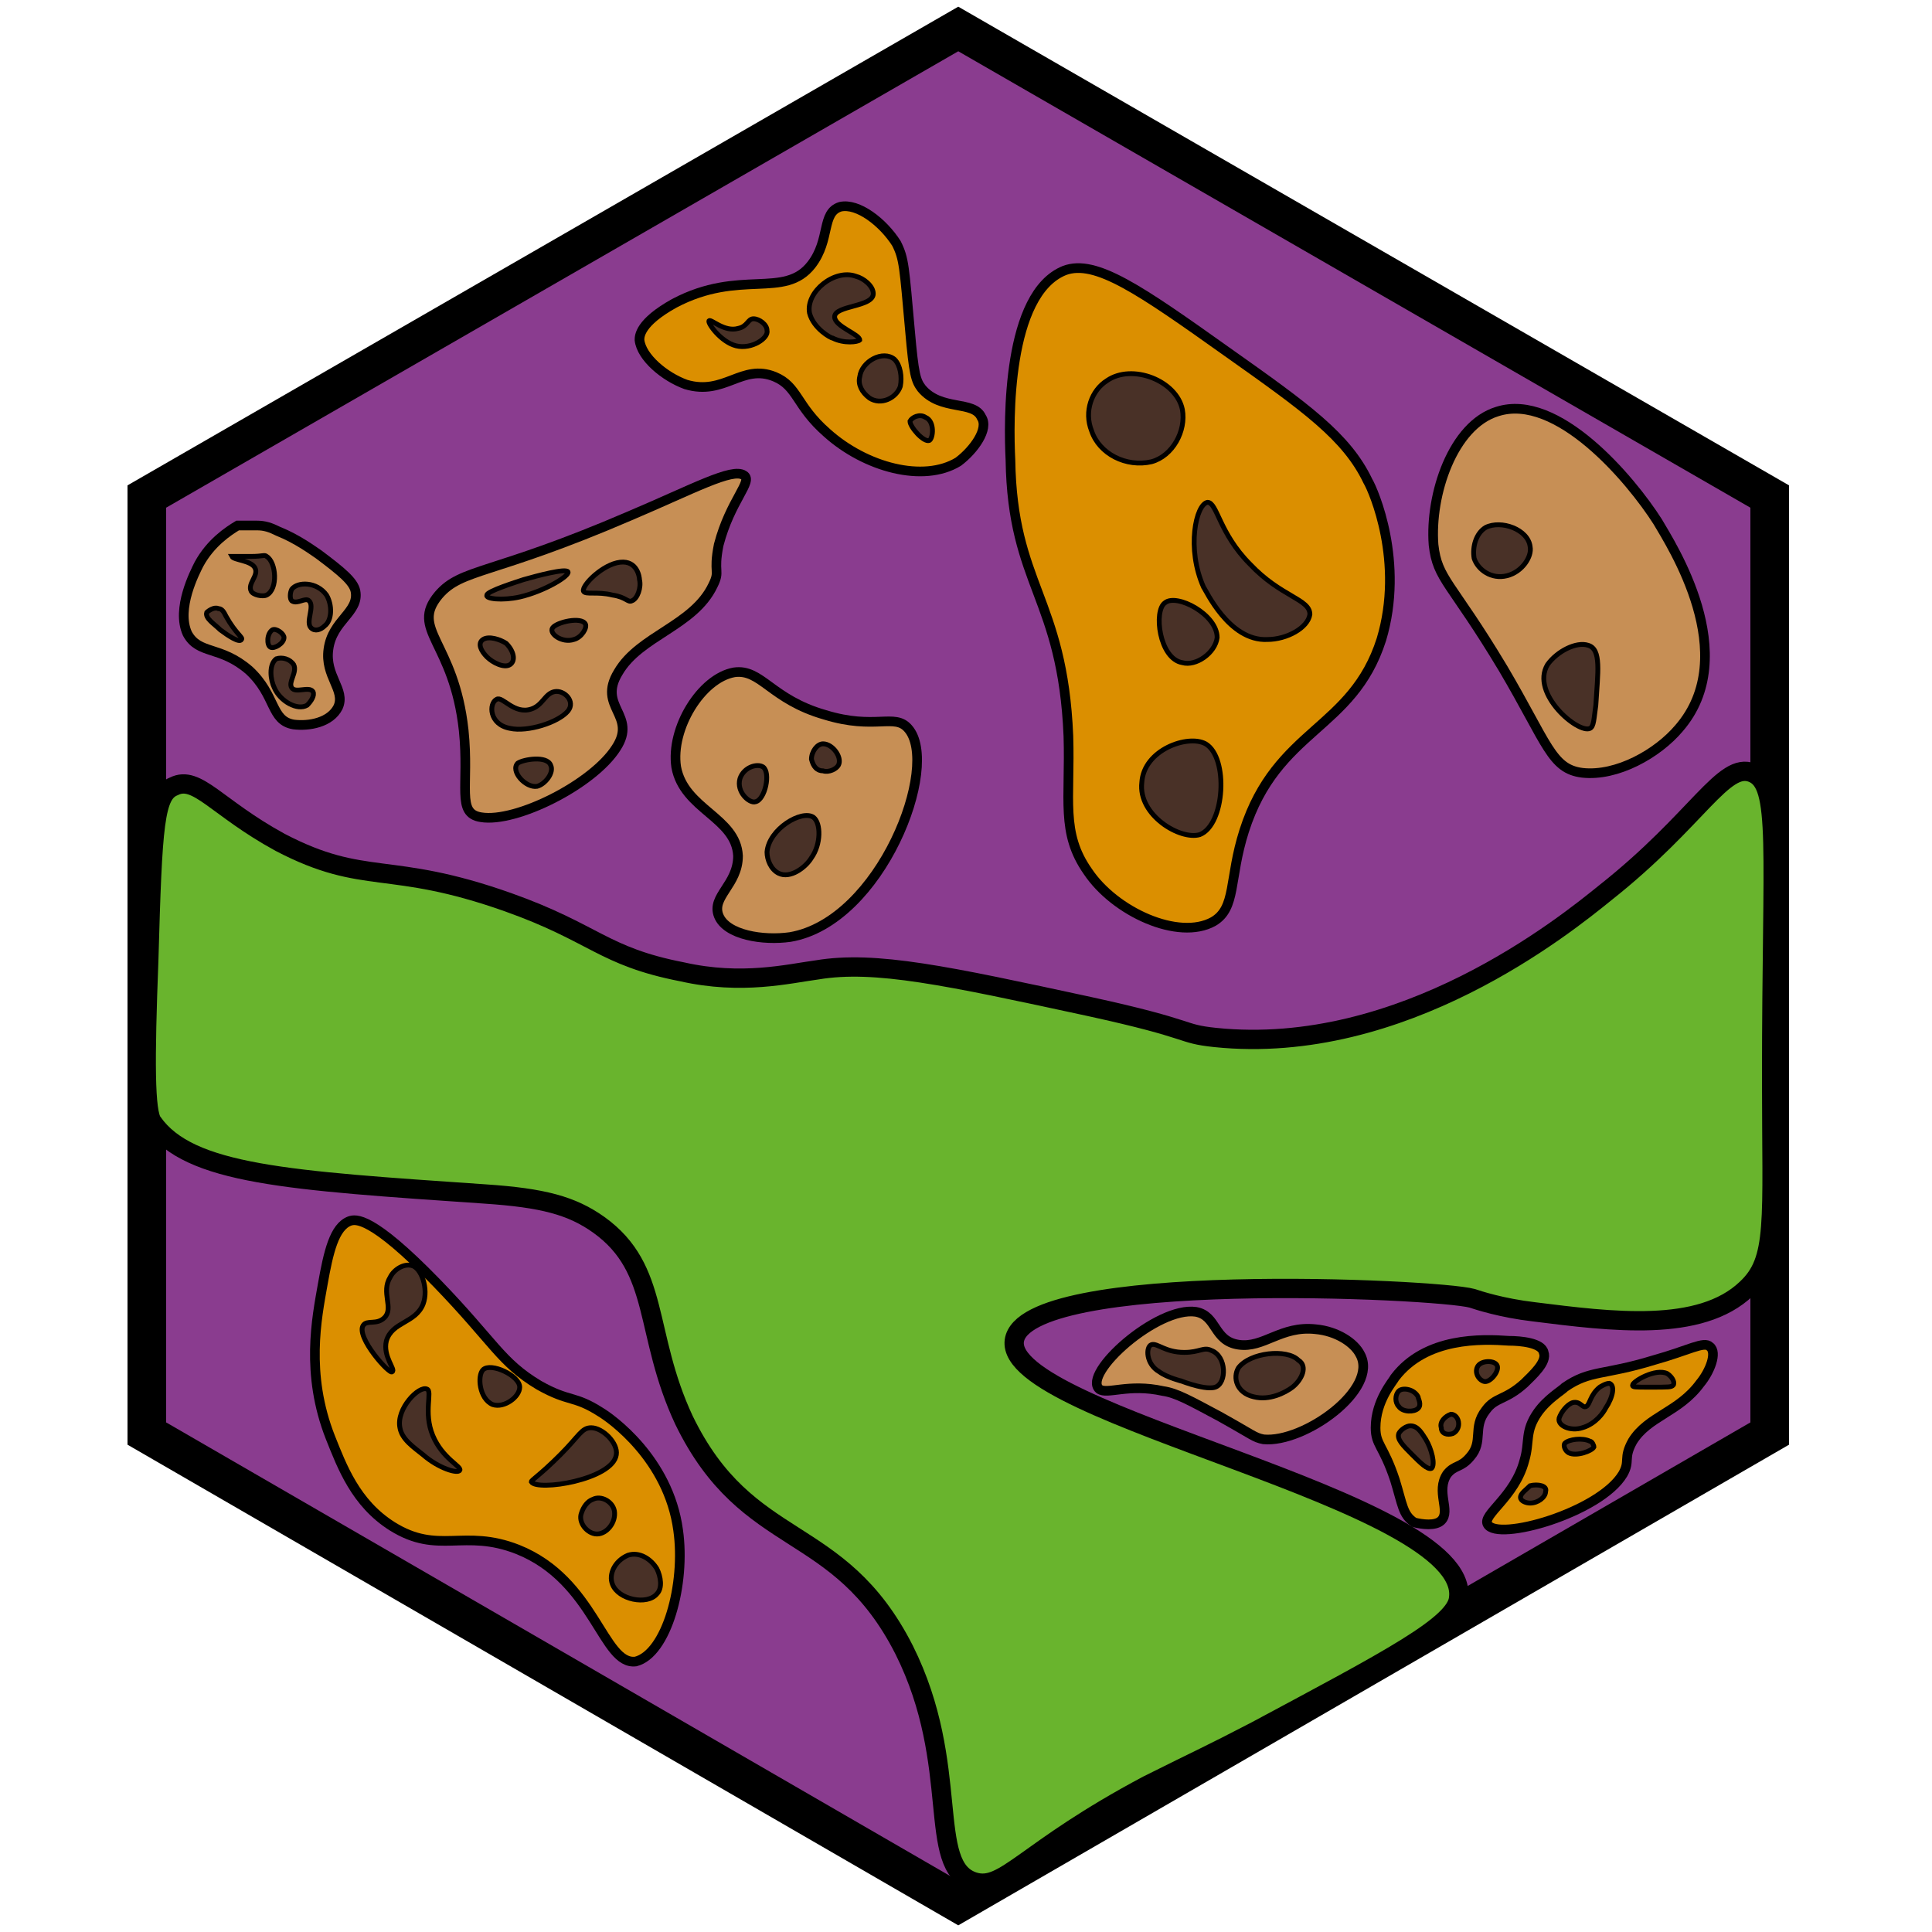 <?xml version="1.0" encoding="utf-8"?><!-- Generator: Adobe Illustrator 26.0.3, SVG Export Plug-In . SVG Version: 6.00 Build 0)  --><svg version="1.1" id="Ebene_2_00000126308112139821010380000011903406711838980787_"	 xmlns="http://www.w3.org/2000/svg" xmlns:xlink="http://www.w3.org/1999/xlink" x="0px" y="0px" viewBox="0 0 100 100"	 style="enable-background:new 0 0 100 100;" xml:space="preserve"><style type="text/css">	.st0{fill:#8A3C8F;stroke:#000000;stroke-width:2;stroke-miterlimit:10;}	.st1{fill:#69B42D;stroke:#000000;stroke-miterlimit:10;}	.st2{fill:#C78F55;stroke:#000000;stroke-width:0.5;stroke-miterlimit:10;}	.st3{fill:#493127;stroke:#000000;stroke-width:0.25;stroke-miterlimit:10;}	.st4{fill:#DB8F00;stroke:#000000;stroke-width:0.5;stroke-miterlimit:10;}	.st5{fill:#493127;stroke:#000000;stroke-width:0.25;stroke-miterlimit:10;}	.st6{fill:none;stroke:#000000;stroke-width:0.25;stroke-miterlimit:10;}</style><polygon class="st0" points="91.6,25.7 49.6,1.5 7.6,25.7 7.6,74.2 49.6,98.5 91.6,74.2 "/><path class="st1" d="M65,89.6c6.9-3.7,10.4-5.5,10.5-6.9c0.6-5.1-23.5-9.4-23-13.3c0.5-3.7,21.9-2.7,23.7-2.2	c0.3,0.1,1.5,0.5,3.2,0.7c4,0.5,8.6,1.1,11-1.2c1.6-1.5,1.3-3.4,1.3-10.9c0-12,0.5-15.2-1-15.8c-1.5-0.6-2.8,2.4-7.6,6.2	c-2.1,1.7-10.5,8.5-20.2,7.5c-1.9-0.2-1-0.4-6.5-1.6c-7.4-1.6-11.1-2.4-14.1-1.9c-1.5,0.2-3.9,0.8-7,0.1c-4.1-0.8-4.5-2-9-3.6	c-6.2-2.2-7.4-0.8-11.8-3.1c-3.3-1.8-4.3-3.5-5.5-2.9c-1,0.4-1.1,1.9-1.3,9c-0.2,5.2-0.2,7.9,0.2,8.4c1.9,2.7,7,3,17.2,3.7	c3,0.2,4.5,0.6,5.9,1.6c3.2,2.3,2.3,5.6,4.4,10.1c3.3,6.8,8,5.2,11.4,11.9c3,6,1.1,11.2,3.6,12c1.6,0.5,2.6-1.6,9-5	C62.2,91,62.5,90.9,65,89.6z"/><g>	<path class="st2" d="M10.3,29.2c-0.2,0.4-1.2,2.3-0.6,3.6c0.6,1.1,1.7,0.6,3.2,1.9c1.4,1.3,1.1,2.6,2.3,2.8		c0.8,0.1,1.9-0.1,2.3-0.9c0.4-0.9-0.7-1.6-0.5-3c0.2-1.5,1.6-1.9,1.4-3c-0.1-0.5-0.7-1-1.9-1.9c-0.3-0.2-1.1-0.8-2.1-1.2		c-0.4-0.2-0.7-0.3-1.1-0.3c-0.4,0-0.8,0-1,0C11.8,27.5,10.9,28.1,10.3,29.2z"/>	<path class="st3" d="M13.2,29.4c0.2,0.4-0.4,0.8-0.2,1.2c0.1,0.2,0.6,0.3,0.8,0.2c0.6-0.3,0.5-1.7,0-2c-0.1-0.1-0.2,0-0.8,0		c-0.6,0-1,0-1,0C12.1,29,13,29,13.2,29.4z"/>	<path class="st3" d="M11.4,32.6c0.4,0.3,1,0.7,1.1,0.5c0.1-0.1-0.3-0.3-0.8-1.2c-0.1-0.2-0.2-0.4-0.4-0.4c-0.2-0.1-0.5,0.1-0.6,0.2		C10.6,32,11.1,32.3,11.4,32.6z"/>	<path class="st3" d="M16.9,30.8c0.3,0.5,0.3,1.3-0.1,1.6c-0.2,0.2-0.5,0.3-0.7,0.1c-0.3-0.3,0.2-1.1-0.1-1.4		c-0.2-0.2-0.6,0.2-0.9,0c-0.1-0.1-0.1-0.4,0-0.6C15.4,30.1,16.4,30.1,16.9,30.8z"/>	<path class="st3" d="M14,33.5c0.2,0.1,0.7-0.2,0.7-0.5c0-0.2-0.4-0.5-0.6-0.4C13.8,32.8,13.8,33.4,14,33.5z"/>	<path class="st3" d="M14.2,35.6c0.3,0.7,1.2,1.2,1.7,0.9c0.2-0.2,0.4-0.5,0.3-0.7c-0.2-0.3-0.9,0.1-1.1-0.2		c-0.2-0.3,0.3-0.8,0.1-1.2c-0.2-0.3-0.6-0.4-0.9-0.3C13.9,34.4,14,35.2,14.2,35.6z"/></g><g>	<path class="st4" d="M40.1,19.5c1.2,0.5,1.1,1.5,2.7,2.9c2,1.8,5,2.6,6.8,1.5c0.8-0.6,1.6-1.7,1.2-2.3c-0.4-0.9-2.1-0.3-3.1-1.5		c-0.3-0.4-0.4-0.7-0.6-3c-0.3-3.3-0.3-3.7-0.7-4.5c-0.7-1.1-2-2.1-2.9-1.9c-1,0.3-0.5,1.7-1.5,3c-1.4,1.8-3.7,0.2-7.1,2		c-1.8,1-1.8,1.7-1.8,1.9c0.1,0.9,1.3,1.9,2.4,2.3C37.5,20.5,38.4,18.8,40.1,19.5z"/>	<path class="st5" d="M38.2,17c-0.7,0.2-1.4-0.5-1.5-0.4c-0.1,0.1,0.6,1.1,1.4,1.3c0.8,0.2,1.7-0.4,1.6-0.8c0-0.3-0.4-0.6-0.7-0.6		C38.7,16.5,38.7,16.9,38.2,17z"/>	<path class="st5" d="M44.5,17.6c0-0.3-1.3-0.7-1.3-1.2c0-0.6,2-0.5,2-1.2c0-0.4-0.5-0.8-0.9-0.9c-1.1-0.4-2.6,0.8-2.4,1.9		c0.2,0.8,1.1,1.3,1.2,1.3C43.7,17.8,44.4,17.7,44.5,17.6z"/>	<path class="st5" d="M45,20.6c0.6,0.4,1.4,0,1.6-0.6c0.1-0.5,0-1.1-0.3-1.4c-0.6-0.5-1.7,0.1-1.8,0.9C44.4,19.9,44.6,20.3,45,20.6z		"/>	<path class="st5" d="M48.1,22.8c0.2-0.1,0.3-1-0.2-1.2c-0.3-0.2-0.7,0-0.8,0.2C47.1,22.1,47.8,22.9,48.1,22.8z"/></g><g>	<path class="st4" d="M78.9,75.6c-0.5,1.9-2.2,2.8-1.9,3.3c0.5,0.9,5.8-0.6,7-2.6c0.4-0.7,0-0.8,0.5-1.7c0.8-1.3,2.4-1.5,3.5-3		c0.5-0.6,0.9-1.6,0.5-1.9c-0.3-0.3-1.1,0.2-2.9,0.7c-2.6,0.8-3.3,0.5-4.6,1.4c-0.2,0.2-0.9,0.6-1.4,1.3		C78.9,74.1,79.2,74.6,78.9,75.6z"/>	<path class="st5" d="M81.4,72.6c-0.3,0.1-0.6,0.5-0.7,0.8c-0.1,0.4,0.6,0.7,1.2,0.5c0.7-0.2,1.1-0.8,1.2-1c0.4-0.6,0.5-1.2,0.2-1.3		c-0.2,0-0.5,0.2-0.5,0.2c-0.5,0.4-0.5,0.9-0.7,1C81.9,72.9,81.8,72.5,81.4,72.6z"/>	<path class="st5" d="M81,74.7c0.2-0.2,0.9-0.3,1.3-0.1c0.1,0,0.2,0.2,0.2,0.3c-0.1,0.2-0.9,0.5-1.3,0.3C81,75.1,80.9,74.8,81,74.7z		"/>	<path class="st5" d="M78.7,77.5c0,0.2,0.3,0.3,0.5,0.3c0.4,0,0.8-0.3,0.8-0.6c0.1-0.3-0.4-0.4-0.8-0.3C79,77.1,78.7,77.3,78.7,77.5		z"/>	<path class="st5" d="M85.4,71.8c1,0,1.1,0,1.2-0.1c0.1-0.1,0-0.4-0.3-0.6c-0.6-0.3-1.8,0.4-1.8,0.6C84.5,71.8,84.6,71.8,85.4,71.8z		"/></g><path class="st6" d="M45.2,23.3"/><g>	<path class="st4" d="M35.1,79.2c-0.5-3.7-3.5-5.8-4-6.1c-1.4-0.9-1.6-0.5-3.2-1.4c-2-1.2-2.3-2.2-5.3-5.3c-3.4-3.5-4.2-3.3-4.5-3.2		c-0.8,0.3-1.1,1.6-1.4,3.3c-0.3,1.7-0.9,4.6,0.4,7.9c0.6,1.5,1.3,3.4,3.2,4.6c2.4,1.5,3.7,0.1,6.5,1.2c4,1.6,4.4,6,6.1,5.8		C34.5,85.6,35.5,82,35.1,79.2z"/>	<path class="st5" d="M23.8,76.1c0.1-0.2-0.9-0.6-1.4-1.8c-0.5-1.2,0-2.3-0.3-2.4c-0.4-0.2-1.6,1-1.4,2c0.1,0.6,0.7,1,1.2,1.4		C22.7,76,23.7,76.3,23.8,76.1z"/>	<path class="st5" d="M31.9,75.3c0.1-0.6-0.7-1.4-1.3-1.4c-0.5,0-0.6,0.4-1.6,1.4c-1.1,1.1-1.5,1.3-1.5,1.4		C27.8,77.2,31.7,76.6,31.9,75.3z"/>	<path class="st5" d="M30.9,79.4c0.5,0,1-0.6,0.9-1.2c-0.1-0.5-0.7-0.8-1.1-0.6c-0.3,0.1-0.5,0.4-0.6,0.7		C29.9,78.8,30.4,79.4,30.9,79.4z"/>	<path class="st5" d="M31.7,82c0.3,0.8,1.8,1.1,2.3,0.5c0.3-0.3,0.2-0.9,0-1.3c-0.3-0.5-0.9-0.9-1.5-0.7		C31.8,80.8,31.5,81.5,31.7,82z"/>	<path class="st5" d="M26.9,71.8c0-0.6-1.5-1.3-1.9-0.9c-0.3,0.3-0.2,1.5,0.5,1.8C26.1,72.9,26.9,72.3,26.9,71.8z"/>	<path class="st5" d="M18.8,68.6c0.2-0.3,0.7,0,1.1-0.4c0.5-0.5-0.2-1.3,0.3-2.1c0.2-0.4,0.7-0.7,1.1-0.6c0.5,0.1,0.9,1.2,0.6,2		c-0.4,1-1.6,0.9-1.9,1.9c-0.2,0.8,0.5,1.5,0.3,1.6C20.2,71.2,18.4,69.2,18.8,68.6z"/></g><g>	<path class="st2" d="M74.2,28.2c0.2,1.8,0.9,1.9,3.6,6.4c2.3,3.9,2.5,5.2,4.1,5.4c1.8,0.2,3.9-1,5-2.3c3.3-3.8-0.4-9.5-1.1-10.7		c-1.4-2.2-5.2-6.7-8.3-5.7C75.2,22,74,25.6,74.2,28.2z"/>	<path class="st3" d="M76.3,28.9c0.2,0.6,0.9,1.1,1.7,0.9c0.8-0.2,1.3-1,1.2-1.5c-0.1-0.9-1.5-1.4-2.3-1		C76.4,27.6,76.2,28.3,76.3,28.9z"/>	<path class="st3" d="M80.1,34.4c-0.9,1.5,1.6,3.6,2.2,3.3c0.2-0.1,0.2-0.5,0.3-1.2c0.1-1.7,0.3-2.9-0.4-3.1		C81.6,33.2,80.6,33.7,80.1,34.4z"/></g><g>	<path class="st2" d="M64.1,69.6c-1.3-0.2-1.1-1.5-2.2-1.7c-2-0.3-5.9,3.2-5,4c0.4,0.3,1.5-0.3,3.3,0.1c0.7,0.1,1.4,0.5,2.9,1.3		c1.8,1,1.8,1.1,2.3,1.2c2.1,0.2,6-2.6,5-4.4c-0.3-0.6-1.2-1.2-2.3-1.3C66.3,68.6,65.4,69.8,64.1,69.6z"/>	<path class="st3" d="M64.1,70.8c-0.3,0.5-0.1,1.3,0.8,1.5c0.8,0.2,1.6-0.2,2-0.5c0.5-0.4,0.8-1.1,0.3-1.4		C66.6,69.8,64.7,70,64.1,70.8z"/>	<path class="st3" d="M61.3,70c-1,0-1.4-0.5-1.7-0.4c-0.3,0.1-0.3,1,0.4,1.4c0.4,0.3,1.2,0.5,1.2,0.5l0,0c-0.5-0.2,1.1,0.5,1.7,0.3		c0.6-0.2,0.6-1.6-0.2-1.9C62.3,69.7,62.1,70,61.3,70z"/></g><g>	<path class="st4" d="M62.8,47.7c1.2-0.7,0.8-2.2,1.6-4.7c1.7-5.3,5.6-5.2,7.1-9.9c1.2-4-0.4-7.7-0.7-8.2c-1.1-2.3-3.2-3.8-7.3-6.7		c-4.5-3.2-6.8-4.8-8.4-4.2c-3,1.2-2.9,7.8-2.8,9.8c0.1,6.5,2.7,7.1,3,14.3c0.1,3.3-0.4,5,1,7C57.7,47.2,61,48.7,62.8,47.7z"/>	<path class="st5" d="M62.4,38.5c-0.9-0.5-3.2,0.3-3.3,2c-0.2,1.7,2,3,3,2.7C63.4,42.7,63.6,39.2,62.4,38.5z"/>	<path class="st5" d="M60.3,31.2c-0.6,0.4-0.3,2.9,0.9,3.1c0.7,0.2,1.7-0.5,1.8-1.3C63,31.8,60.9,30.7,60.3,31.2z"/>	<path class="st5" d="M67.8,31.8c0-0.8-1.5-0.9-3.1-2.6C63.1,27.6,63,26,62.5,26c-0.6,0.1-1.1,2.4-0.2,4.4c0.1,0.1,1.3,2.8,3.3,2.7		C66.6,33.1,67.7,32.5,67.8,31.8z"/>	<path class="st5" d="M61.2,21.2c-0.3-1.5-2.6-2.4-3.9-1.5c-0.8,0.5-1.2,1.6-0.8,2.6c0.4,1.2,1.8,1.9,3.1,1.6		C60.7,23.6,61.4,22.3,61.2,21.2z"/></g><g>	<path class="st4" d="M74.6,78.7c0.5-0.5-0.3-1.5,0.3-2.4c0.4-0.5,0.7-0.3,1.2-0.9c0.7-0.8,0.1-1.5,0.8-2.4c0.5-0.7,1-0.5,2-1.4		c0.4-0.4,1.2-1.1,1-1.6c-0.1-0.5-1.2-0.6-1.8-0.6c-1.4-0.1-4.3-0.2-5.9,1.9c-0.1,0.2-1,1.2-1,2.6c0,0.9,0.4,0.9,1,2.7		c0.4,1.3,0.4,1.8,1,2.2C73.6,78.9,74.3,79,74.6,78.7z"/>	<path class="st5" d="M73.8,74.5c-0.2-0.3-0.4-0.7-0.8-0.7c-0.2,0-0.5,0.2-0.6,0.4c-0.1,0.3,0.2,0.6,0.7,1.1c0.4,0.4,0.8,0.8,1,0.7		C74.3,75.8,74.1,75,73.8,74.5z"/>	<path class="st5" d="M75.5,73.7c0,0.2-0.1,0.4-0.3,0.5c-0.3,0.1-0.6,0-0.6-0.3c-0.1-0.3,0.2-0.6,0.5-0.7		C75.3,73.2,75.5,73.4,75.5,73.7z"/>	<path class="st5" d="M77.5,70.7c-0.1-0.3-0.8-0.3-1,0c-0.2,0.3,0,0.7,0.3,0.8C77.1,71.6,77.6,71,77.5,70.7z"/>	<path class="st5" d="M73.4,72.9c-0.2,0.2-0.8,0.2-1-0.1c-0.2-0.2-0.2-0.6,0-0.8c0.2-0.2,0.8-0.1,1,0.3		C73.4,72.4,73.6,72.7,73.4,72.9z"/></g><g>	<path class="st2" d="M24,37.8c0.3,2.9-0.4,4.3,0.9,4.5c1.8,0.3,5.8-1.7,7-3.6c1.1-1.7-1-2.1,0.1-3.9c1.1-1.9,3.9-2.4,4.9-4.5		c0.4-0.8,0-0.6,0.3-2.1c0.6-2.3,1.8-3.3,1.3-3.6c-0.6-0.4-2.6,0.7-5.9,2.1c-7.2,3.1-8.7,2.7-9.9,4.1C21.2,32.6,23.5,33.2,24,37.8z"		/>	<path class="st3" d="M27.1,30c0.7-0.2,2.2-0.6,2.3-0.4c0.1,0.2-1.2,1-2.5,1.3c-0.9,0.2-1.8,0.1-1.7-0.1		C25.2,30.6,26.8,30.1,27.1,30z"/>	<path class="st3" d="M30.3,32.3c0.1,0.2-0.2,0.7-0.6,0.8c-0.6,0.2-1.3-0.3-1.1-0.6C28.8,32.2,30.1,31.9,30.3,32.3z"/>	<path class="st3" d="M32.1,29.1c0.9-0.1,1,0.8,1,0.9c0.1,0.4-0.1,1-0.4,1.1c-0.2,0.1-0.3-0.2-1-0.3c-0.8-0.2-1.4,0-1.5-0.2		C30.1,30.3,31.2,29.2,32.1,29.1z"/>	<path class="st3" d="M26.4,34.4c-0.3,0.2-0.9-0.1-1.2-0.4c-0.3-0.3-0.5-0.7-0.2-0.9c0.3-0.2,0.9,0,1.2,0.2		C26.6,33.7,26.7,34.2,26.4,34.4z"/>	<path class="st3" d="M26.4,37.7c0.9,0.2,2.5-0.3,3-0.9c0.4-0.5-0.2-1.1-0.7-1c-0.5,0.1-0.6,0.7-1.2,0.9c-0.9,0.3-1.5-0.7-1.8-0.5		C25.3,36.4,25.3,37.5,26.4,37.7z"/>	<path class="st3" d="M27.8,40.7c0.4-0.1,0.9-0.7,0.7-1.1c-0.2-0.5-1.4-0.3-1.7-0.1C26.4,39.9,27.2,40.8,27.8,40.7z"/></g><g>	<path class="st2" d="M47,37.7c-0.7-0.8-1.7,0.1-4.3-0.7c-2.8-0.8-3.3-2.4-4.7-2.2c-1.7,0.3-3.3,2.9-3,4.9c0.4,2.2,3.1,2.6,3.2,4.6		c0,1.5-1.4,2.1-1,3.1c0.4,1,2.3,1.3,3.7,1.1C45.6,47.7,48.7,39.6,47,37.7z"/>	<path class="st3" d="M40.3,45.2c0.6,0.3,1.4-0.3,1.7-0.8c0.5-0.7,0.5-1.8,0.1-2.1c-0.6-0.4-2.3,0.6-2.4,1.8		C39.7,44.5,39.9,45,40.3,45.2z"/>	<path class="st3" d="M42.6,39.9c0.3,0.1,0.7-0.1,0.8-0.3c0.2-0.4-0.3-1.1-0.8-1.1c-0.3,0-0.6,0.4-0.6,0.8		C42.1,39.7,42.3,39.9,42.6,39.9z"/>	<path class="st3" d="M39.5,39.7c-0.3-0.2-1,0-1.2,0.6c-0.2,0.7,0.5,1.3,0.8,1.2C39.6,41.4,39.9,40,39.5,39.7z"/></g></svg>